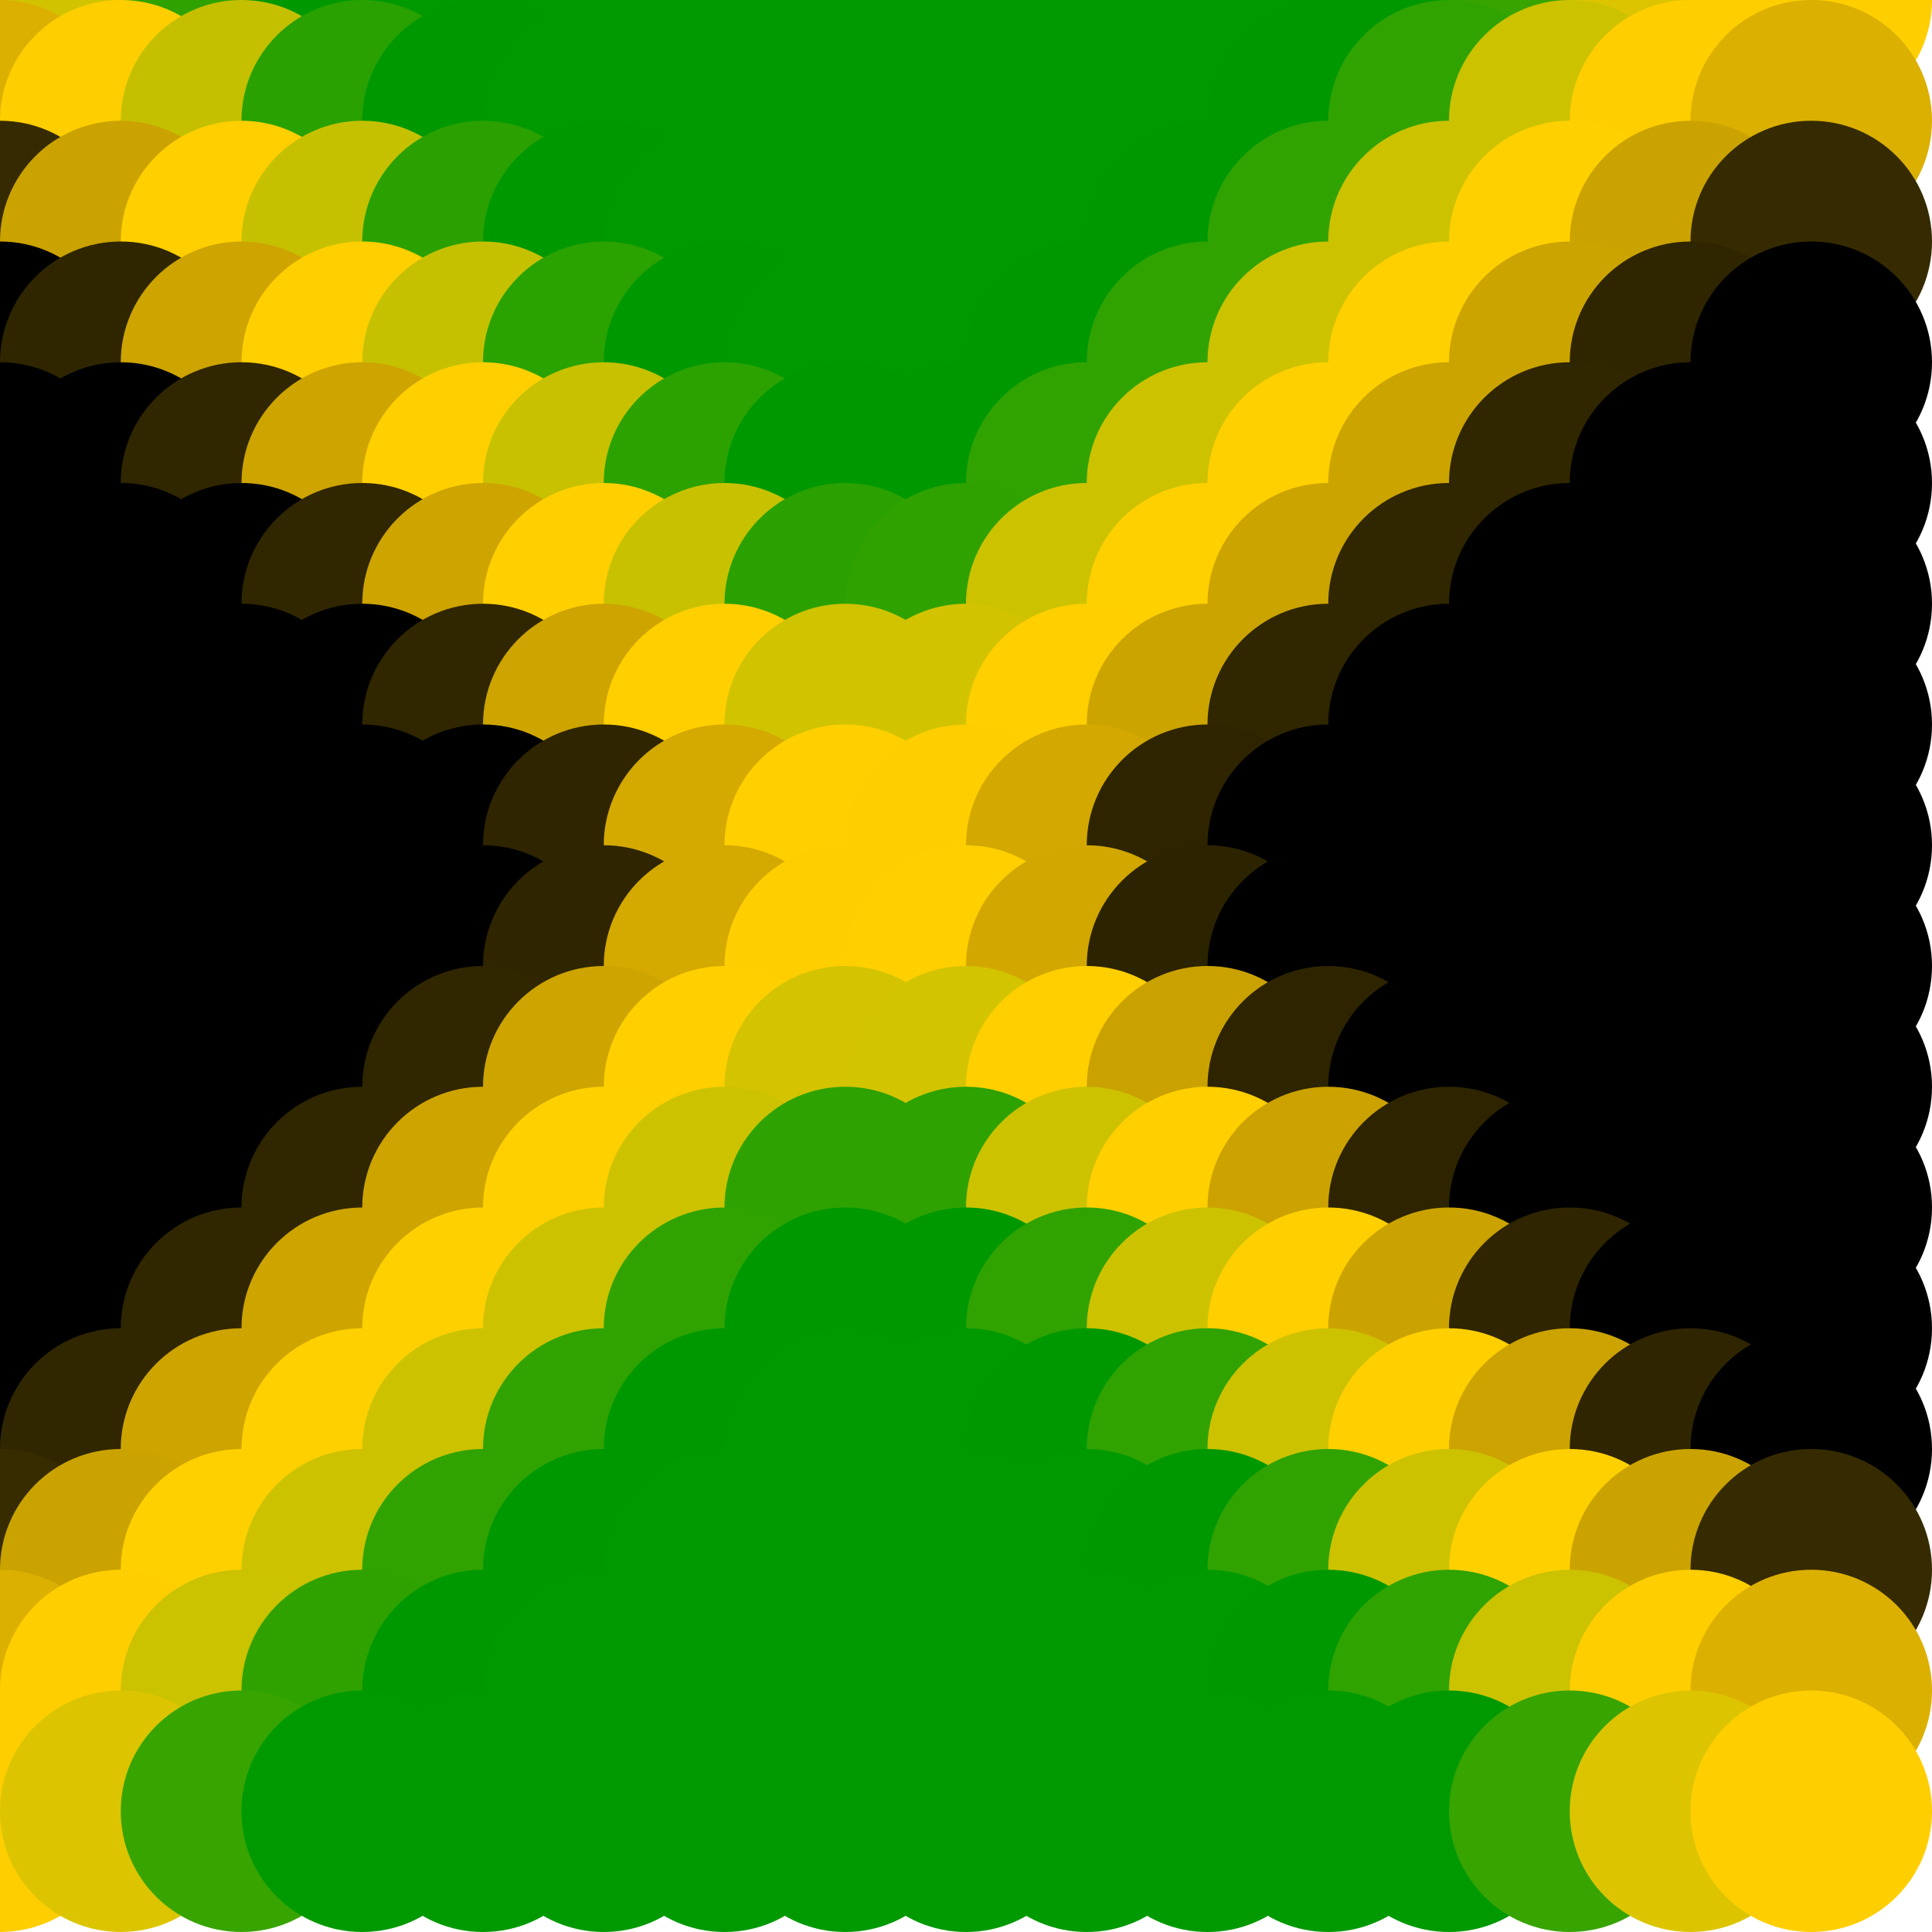 <?xml version="1.0" standalone="no"?>
<!DOCTYPE svg PUBLIC "-//W3C//DTD SVG 20010904//EN"
  "http://www.w3.org/TR/2001/REC-SVG-20010904/DTD/svg10.dtd">
<svg width="16" height="16">
  <circle cx="0" cy="0" r="1" fill="srgba(99.739%,80.523%,0%,1)"/>
  <circle cx="1" cy="0" r="1" fill="srgba(81.95%,76.394%,0%,1)"/>
  <circle cx="2" cy="0" r="1" fill="srgba(18.627%,63.65%,0%,1)"/>
  <circle cx="3" cy="0" r="1" fill="srgba(0%,59.719%,0%,1)"/>
  <circle cx="4" cy="0" r="1" fill="srgba(0%,60.002%,0%,1)"/>
  <circle cx="5" cy="0" r="1" fill="srgba(0,153,0,1)"/>
  <circle cx="6" cy="0" r="1" fill="srgba(0,153,0,1)"/>
  <circle cx="7" cy="0" r="1" fill="srgba(0,153,0,1)"/>
  <circle cx="8" cy="0" r="1" fill="srgba(0,153,0,1)"/>
  <circle cx="9" cy="0" r="1" fill="srgba(0,153,0,1)"/>
  <circle cx="10" cy="0" r="1" fill="srgba(0,153,0,1)"/>
  <circle cx="11" cy="0" r="1" fill="srgba(0%,59.998%,0%,1)"/>
  <circle cx="12" cy="0" r="1" fill="srgba(0%,59.715%,0%,1)"/>
  <circle cx="13" cy="0" r="1" fill="srgba(21.767%,64.286%,0%,1)"/>
  <circle cx="14" cy="0" r="1" fill="srgba(86.247%,77.256%,0%,1)"/>
  <circle cx="15" cy="0" r="1" fill="srgba(100%,80.827%,0%,1)"/>
  <circle cx="0" cy="1" r="1" fill="srgba(85.971%,68.983%,0%,1)"/>
  <circle cx="1" cy="1" r="1" fill="srgba(100%,80.746%,0%,1)"/>
  <circle cx="2" cy="1" r="1" fill="srgba(76.748%,75.38%,0%,1)"/>
  <circle cx="3" cy="1" r="1" fill="srgba(16.217%,63.177%,0%,1)"/>
  <circle cx="4" cy="1" r="1" fill="srgba(0%,59.754%,0%,1)"/>
  <circle cx="5" cy="1" r="1" fill="srgba(0%,60.002%,0%,1)"/>
  <circle cx="6" cy="1" r="1" fill="srgba(0,153,0,1)"/>
  <circle cx="7" cy="1" r="1" fill="srgba(0,153,0,1)"/>
  <circle cx="8" cy="1" r="1" fill="srgba(0,153,0,1)"/>
  <circle cx="9" cy="1" r="1" fill="srgba(0,153,0,1)"/>
  <circle cx="10" cy="1" r="1" fill="srgba(0%,59.998%,0%,1)"/>
  <circle cx="11" cy="1" r="1" fill="srgba(0%,59.751%,0%,1)"/>
  <circle cx="12" cy="1" r="1" fill="srgba(18.788%,63.697%,0%,1)"/>
  <circle cx="13" cy="1" r="1" fill="srgba(79.715%,75.975%,0%,1)"/>
  <circle cx="14" cy="1" r="1" fill="srgba(100%,80.746%,0%,1)"/>
  <circle cx="15" cy="1" r="1" fill="srgba(85.859%,68.919%,0.005%,1)"/>
  <circle cx="0" cy="2" r="1" fill="srgba(21.456%,17.154%,0%,1)"/>
  <circle cx="1" cy="2" r="1" fill="srgba(79.504%,63.815%,0%,1)"/>
  <circle cx="2" cy="2" r="1" fill="srgba(100%,81.245%,0%,1)"/>
  <circle cx="3" cy="2" r="1" fill="srgba(77.473%,75.549%,0%,1)"/>
  <circle cx="4" cy="2" r="1" fill="srgba(16.552%,63.242%,0%,1)"/>
  <circle cx="5" cy="2" r="1" fill="srgba(0%,59.753%,0%,1)"/>
  <circle cx="6" cy="2" r="1" fill="srgba(0%,60.002%,0%,1)"/>
  <circle cx="7" cy="2" r="1" fill="srgba(0,153,0,1)"/>
  <circle cx="8" cy="2" r="1" fill="srgba(0,153,0,1)"/>
  <circle cx="9" cy="2" r="1" fill="srgba(0%,59.998%,0%,1)"/>
  <circle cx="10" cy="2" r="1" fill="srgba(0%,59.748%,0%,1)"/>
  <circle cx="11" cy="2" r="1" fill="srgba(18.946%,63.726%,0%,1)"/>
  <circle cx="12" cy="2" r="1" fill="srgba(80.198%,76.103%,0%,1)"/>
  <circle cx="13" cy="2" r="1" fill="srgba(100%,81.253%,0%,1)"/>
  <circle cx="14" cy="2" r="1" fill="srgba(79.437%,63.758%,0%,1)"/>
  <circle cx="15" cy="2" r="1" fill="srgba(21.395%,17.099%,0.008%,1)"/>
  <circle cx="0" cy="3" r="1" fill="black"/>
  <circle cx="1" cy="3" r="1" fill="srgba(18.721%,14.968%,0%,1)"/>
  <circle cx="2" cy="3" r="1" fill="srgba(80.125%,64.312%,0%,1)"/>
  <circle cx="3" cy="3" r="1" fill="srgba(100%,81.247%,0%,1)"/>
  <circle cx="4" cy="3" r="1" fill="srgba(77.707%,75.598%,0%,1)"/>
  <circle cx="5" cy="3" r="1" fill="srgba(16.753%,63.282%,0%,1)"/>
  <circle cx="6" cy="3" r="1" fill="srgba(0%,59.751%,0%,1)"/>
  <circle cx="7" cy="3" r="1" fill="srgba(0%,60.002%,0%,1)"/>
  <circle cx="8" cy="3" r="1" fill="srgba(0%,59.998%,0%,1)"/>
  <circle cx="9" cy="3" r="1" fill="srgba(0%,59.75%,0%,1)"/>
  <circle cx="10" cy="3" r="1" fill="srgba(18.949%,63.731%,0%,1)"/>
  <circle cx="11" cy="3" r="1" fill="srgba(80.198%,76.103%,0%,1)"/>
  <circle cx="12" cy="3" r="1" fill="srgba(100%,81.253%,0%,1)"/>
  <circle cx="13" cy="3" r="1" fill="srgba(80.05%,64.253%,0%,1)"/>
  <circle cx="14" cy="3" r="1" fill="srgba(18.657%,14.914%,0%,1)"/>
  <circle cx="15" cy="3" r="1" fill="srgba(0%,0%,0.008%,1)"/>
  <circle cx="0" cy="4" r="1" fill="black"/>
  <circle cx="1" cy="4" r="1" fill="black"/>
  <circle cx="2" cy="4" r="1" fill="srgba(18.868%,15.085%,0%,1)"/>
  <circle cx="3" cy="4" r="1" fill="srgba(80.125%,64.312%,0%,1)"/>
  <circle cx="4" cy="4" r="1" fill="srgba(100%,81.247%,0%,1)"/>
  <circle cx="5" cy="4" r="1" fill="srgba(77.937%,75.644%,0%,1)"/>
  <circle cx="6" cy="4" r="1" fill="srgba(16.953%,63.323%,0%,1)"/>
  <circle cx="7" cy="4" r="1" fill="srgba(0%,59.75%,0%,1)"/>
  <circle cx="8" cy="4" r="1" fill="srgba(0%,59.75%,0%,1)"/>
  <circle cx="9" cy="4" r="1" fill="srgba(18.952%,63.734%,0%,1)"/>
  <circle cx="10" cy="4" r="1" fill="srgba(80.204%,76.109%,0%,1)"/>
  <circle cx="11" cy="4" r="1" fill="srgba(100%,81.253%,0%,1)"/>
  <circle cx="12" cy="4" r="1" fill="srgba(80.05%,64.253%,0%,1)"/>
  <circle cx="13" cy="4" r="1" fill="srgba(18.802%,15.032%,0%,1)"/>
  <circle cx="14" cy="4" r="1" fill="black"/>
  <circle cx="15" cy="4" r="1" fill="srgba(0%,0.002%,0.008%,1)"/>
  <circle cx="0" cy="5" r="1" fill="black"/>
  <circle cx="1" cy="5" r="1" fill="black"/>
  <circle cx="2" cy="5" r="1" fill="black"/>
  <circle cx="3" cy="5" r="1" fill="srgba(18.872%,15.085%,0%,1)"/>
  <circle cx="4" cy="5" r="1" fill="srgba(80.13%,64.312%,0%,1)"/>
  <circle cx="5" cy="5" r="1" fill="srgba(100%,81.248%,0%,1)"/>
  <circle cx="6" cy="5" r="1" fill="srgba(78.158%,75.686%,0%,1)"/>
  <circle cx="7" cy="5" r="1" fill="srgba(16.579%,63.279%,0%,1)"/>
  <circle cx="8" cy="5" r="1" fill="srgba(18.366%,63.642%,0%,1)"/>
  <circle cx="9" cy="5" r="1" fill="srgba(80.2%,76.106%,0%,1)"/>
  <circle cx="10" cy="5" r="1" fill="srgba(100%,81.253%,0%,1)"/>
  <circle cx="11" cy="5" r="1" fill="srgba(80.05%,64.253%,0%,1)"/>
  <circle cx="12" cy="5" r="1" fill="srgba(18.802%,15.032%,0%,1)"/>
  <circle cx="13" cy="5" r="1" fill="black"/>
  <circle cx="14" cy="5" r="1" fill="black"/>
  <circle cx="15" cy="5" r="1" fill="srgba(0.008%,0.008%,0.008%,1)"/>
  <circle cx="0" cy="6" r="1" fill="black"/>
  <circle cx="1" cy="6" r="1" fill="black"/>
  <circle cx="2" cy="6" r="1" fill="black"/>
  <circle cx="3" cy="6" r="1" fill="black"/>
  <circle cx="4" cy="6" r="1" fill="srgba(18.874%,15.087%,0%,1)"/>
  <circle cx="5" cy="6" r="1" fill="srgba(80.133%,64.303%,0%,1)"/>
  <circle cx="6" cy="6" r="1" fill="srgba(100%,81.05%,0%,1)"/>
  <circle cx="7" cy="6" r="1" fill="srgba(81.256%,76.287%,0%,1)"/>
  <circle cx="8" cy="6" r="1" fill="srgba(82.31%,76.509%,0%,1)"/>
  <circle cx="9" cy="6" r="1" fill="srgba(100%,81.076%,0%,1)"/>
  <circle cx="10" cy="6" r="1" fill="srgba(80.05%,64.242%,0%,1)"/>
  <circle cx="11" cy="6" r="1" fill="srgba(18.802%,15.032%,0%,1)"/>
  <circle cx="12" cy="6" r="1" fill="black"/>
  <circle cx="13" cy="6" r="1" fill="black"/>
  <circle cx="14" cy="6" r="1" fill="black"/>
  <circle cx="15" cy="6" r="1" fill="srgba(0.008%,0.008%,0.008%,1)"/>
  <circle cx="0" cy="7" r="1" fill="black"/>
  <circle cx="1" cy="7" r="1" fill="black"/>
  <circle cx="2" cy="7" r="1" fill="black"/>
  <circle cx="3" cy="7" r="1" fill="black"/>
  <circle cx="4" cy="7" r="1" fill="black"/>
  <circle cx="5" cy="7" r="1" fill="srgba(18.442%,14.754%,0%,1)"/>
  <circle cx="6" cy="7" r="1" fill="srgba(82.864%,66.291%,0%,1)"/>
  <circle cx="7" cy="7" r="1" fill="srgba(100%,80.864%,0%,1)"/>
  <circle cx="8" cy="7" r="1" fill="srgba(100%,80.855%,0%,1)"/>
  <circle cx="9" cy="7" r="1" fill="srgba(82.501%,66.003%,0%,1)"/>
  <circle cx="10" cy="7" r="1" fill="srgba(18.331%,14.667%,0%,1)"/>
  <circle cx="11" cy="7" r="1" fill="black"/>
  <circle cx="12" cy="7" r="1" fill="black"/>
  <circle cx="13" cy="7" r="1" fill="black"/>
  <circle cx="14" cy="7" r="1" fill="black"/>
  <circle cx="15" cy="7" r="1" fill="srgba(0.008%,0.008%,0.008%,1)"/>
  <circle cx="0" cy="8" r="1" fill="black"/>
  <circle cx="1" cy="8" r="1" fill="black"/>
  <circle cx="2" cy="8" r="1" fill="black"/>
  <circle cx="3" cy="8" r="1" fill="black"/>
  <circle cx="4" cy="8" r="1" fill="black"/>
  <circle cx="5" cy="8" r="1" fill="srgba(18.524%,14.818%,0%,1)"/>
  <circle cx="6" cy="8" r="1" fill="srgba(82.915%,66.329%,0%,1)"/>
  <circle cx="7" cy="8" r="1" fill="srgba(100%,80.855%,0%,1)"/>
  <circle cx="8" cy="8" r="1" fill="srgba(100%,80.877%,0%,1)"/>
  <circle cx="9" cy="8" r="1" fill="srgba(81.822%,65.457%,0%,1)"/>
  <circle cx="10" cy="8" r="1" fill="srgba(17.328%,13.861%,0%,1)"/>
  <circle cx="11" cy="8" r="1" fill="black"/>
  <circle cx="12" cy="8" r="1" fill="black"/>
  <circle cx="13" cy="8" r="1" fill="black"/>
  <circle cx="14" cy="8" r="1" fill="black"/>
  <circle cx="15" cy="8" r="1" fill="srgba(0.008%,0.008%,0.008%,1)"/>
  <circle cx="0" cy="9" r="1" fill="black"/>
  <circle cx="1" cy="9" r="1" fill="black"/>
  <circle cx="2" cy="9" r="1" fill="black"/>
  <circle cx="3" cy="9" r="1" fill="black"/>
  <circle cx="4" cy="9" r="1" fill="srgba(18.964%,15.157%,0%,1)"/>
  <circle cx="5" cy="9" r="1" fill="srgba(80.217%,64.372%,0%,1)"/>
  <circle cx="6" cy="9" r="1" fill="srgba(100%,81.061%,0%,1)"/>
  <circle cx="7" cy="9" r="1" fill="srgba(82.551%,76.556%,0%,1)"/>
  <circle cx="8" cy="9" r="1" fill="srgba(82.605%,76.57%,0%,1)"/>
  <circle cx="9" cy="9" r="1" fill="srgba(100%,81.038%,0%,1)"/>
  <circle cx="10" cy="9" r="1" fill="srgba(79.074%,63.441%,0%,1)"/>
  <circle cx="11" cy="9" r="1" fill="srgba(17.975%,14.369%,0%,1)"/>
  <circle cx="12" cy="9" r="1" fill="black"/>
  <circle cx="13" cy="9" r="1" fill="black"/>
  <circle cx="14" cy="9" r="1" fill="black"/>
  <circle cx="15" cy="9" r="1" fill="srgba(0.008%,0.008%,0.008%,1)"/>
  <circle cx="0" cy="10" r="1" fill="black"/>
  <circle cx="1" cy="10" r="1" fill="black"/>
  <circle cx="2" cy="10" r="1" fill="black"/>
  <circle cx="3" cy="10" r="1" fill="srgba(18.964%,15.157%,0%,1)"/>
  <circle cx="4" cy="10" r="1" fill="srgba(80.217%,64.384%,0%,1)"/>
  <circle cx="5" cy="10" r="1" fill="srgba(100%,81.253%,0%,1)"/>
  <circle cx="6" cy="10" r="1" fill="srgba(80.038%,76.074%,0%,1)"/>
  <circle cx="7" cy="10" r="1" fill="srgba(18.221%,63.618%,0%,1)"/>
  <circle cx="8" cy="10" r="1" fill="srgba(18.308%,63.635%,0%,1)"/>
  <circle cx="9" cy="10" r="1" fill="srgba(80.133%,76.098%,0%,1)"/>
  <circle cx="10" cy="10" r="1" fill="srgba(100%,81.247%,0%,1)"/>
  <circle cx="11" cy="10" r="1" fill="srgba(79.298%,63.636%,0%,1)"/>
  <circle cx="12" cy="10" r="1" fill="srgba(18.186%,14.536%,0%,1)"/>
  <circle cx="13" cy="10" r="1" fill="black"/>
  <circle cx="14" cy="10" r="1" fill="black"/>
  <circle cx="15" cy="10" r="1" fill="srgba(0.008%,0.008%,0.008%,1)"/>
  <circle cx="0" cy="11" r="1" fill="black"/>
  <circle cx="1" cy="11" r="1" fill="black"/>
  <circle cx="2" cy="11" r="1" fill="srgba(18.964%,15.157%,0%,1)"/>
  <circle cx="3" cy="11" r="1" fill="srgba(80.217%,64.384%,0%,1)"/>
  <circle cx="4" cy="11" r="1" fill="srgba(100%,81.253%,0%,1)"/>
  <circle cx="5" cy="11" r="1" fill="srgba(80.044%,76.075%,0%,1)"/>
  <circle cx="6" cy="11" r="1" fill="srgba(18.796%,63.703%,0%,1)"/>
  <circle cx="7" cy="11" r="1" fill="srgba(0%,59.748%,0%,1)"/>
  <circle cx="8" cy="11" r="1" fill="srgba(0%,59.748%,0%,1)"/>
  <circle cx="9" cy="11" r="1" fill="srgba(18.886%,63.722%,0%,1)"/>
  <circle cx="10" cy="11" r="1" fill="srgba(80.139%,76.1%,0%,1)"/>
  <circle cx="11" cy="11" r="1" fill="srgba(100%,81.248%,0%,1)"/>
  <circle cx="12" cy="11" r="1" fill="srgba(79.524%,63.818%,0%,1)"/>
  <circle cx="13" cy="11" r="1" fill="srgba(18.398%,14.705%,0%,1)"/>
  <circle cx="14" cy="11" r="1" fill="black"/>
  <circle cx="15" cy="11" r="1" fill="srgba(0%,0.002%,0.008%,1)"/>
  <circle cx="0" cy="12" r="1" fill="black"/>
  <circle cx="1" cy="12" r="1" fill="srgba(18.82%,15.042%,0%,1)"/>
  <circle cx="2" cy="12" r="1" fill="srgba(80.217%,64.384%,0%,1)"/>
  <circle cx="3" cy="12" r="1" fill="srgba(100%,81.253%,0%,1)"/>
  <circle cx="4" cy="12" r="1" fill="srgba(80.038%,76.071%,0%,1)"/>
  <circle cx="5" cy="12" r="1" fill="srgba(18.793%,63.699%,0%,1)"/>
  <circle cx="6" cy="12" r="1" fill="srgba(0%,59.75%,0%,1)"/>
  <circle cx="7" cy="12" r="1" fill="srgba(0,153,0,1)"/>
  <circle cx="8" cy="12" r="1" fill="srgba(0,153,0,1)"/>
  <circle cx="9" cy="12" r="1" fill="srgba(0%,59.75%,0%,1)"/>
  <circle cx="10" cy="12" r="1" fill="srgba(18.886%,63.72%,0%,1)"/>
  <circle cx="11" cy="12" r="1" fill="srgba(80.139%,76.098%,0%,1)"/>
  <circle cx="12" cy="12" r="1" fill="srgba(100%,81.25%,0%,1)"/>
  <circle cx="13" cy="12" r="1" fill="srgba(79.745%,63.998%,0%,1)"/>
  <circle cx="14" cy="12" r="1" fill="srgba(18.462%,14.758%,0%,1)"/>
  <circle cx="15" cy="12" r="1" fill="srgba(0%,0%,0.008%,1)"/>
  <circle cx="0" cy="13" r="1" fill="srgba(21.625%,17.282%,0%,1)"/>
  <circle cx="1" cy="13" r="1" fill="srgba(79.629%,63.911%,0%,1)"/>
  <circle cx="2" cy="13" r="1" fill="srgba(100%,81.251%,0%,1)"/>
  <circle cx="3" cy="13" r="1" fill="srgba(80.038%,76.069%,0%,1)"/>
  <circle cx="4" cy="13" r="1" fill="srgba(18.79%,63.697%,0%,1)"/>
  <circle cx="5" cy="13" r="1" fill="srgba(0%,59.748%,0%,1)"/>
  <circle cx="6" cy="13" r="1" fill="srgba(0%,59.998%,0%,1)"/>
  <circle cx="7" cy="13" r="1" fill="srgba(0,153,0,1)"/>
  <circle cx="8" cy="13" r="1" fill="srgba(0,153,0,1)"/>
  <circle cx="9" cy="13" r="1" fill="srgba(0%,59.998%,0%,1)"/>
  <circle cx="10" cy="13" r="1" fill="srgba(0%,59.75%,0%,1)"/>
  <circle cx="11" cy="13" r="1" fill="srgba(18.886%,63.722%,0%,1)"/>
  <circle cx="12" cy="13" r="1" fill="srgba(80.137%,76.098%,0%,1)"/>
  <circle cx="13" cy="13" r="1" fill="srgba(100%,81.251%,0%,1)"/>
  <circle cx="14" cy="13" r="1" fill="srgba(79.344%,63.679%,0%,1)"/>
  <circle cx="15" cy="13" r="1" fill="srgba(21.399%,17.104%,0.008%,1)"/>
  <circle cx="0" cy="14" r="1" fill="srgba(86.047%,69.067%,0%,1)"/>
  <circle cx="1" cy="14" r="1" fill="srgba(100%,80.749%,0%,1)"/>
  <circle cx="2" cy="14" r="1" fill="srgba(79.547%,75.935%,0%,1)"/>
  <circle cx="3" cy="14" r="1" fill="srgba(18.628%,63.661%,0%,1)"/>
  <circle cx="4" cy="14" r="1" fill="srgba(0%,59.748%,0%,1)"/>
  <circle cx="5" cy="14" r="1" fill="srgba(0%,59.997%,0%,1)"/>
  <circle cx="6" cy="14" r="1" fill="srgba(0%,59.997%,0%,1)"/>
  <circle cx="7" cy="14" r="1" fill="srgba(0%,59.997%,0%,1)"/>
  <circle cx="8" cy="14" r="1" fill="srgba(0%,59.997%,0%,1)"/>
  <circle cx="9" cy="14" r="1" fill="srgba(0%,59.997%,0%,1)"/>
  <circle cx="10" cy="14" r="1" fill="srgba(0%,59.995%,0%,1)"/>
  <circle cx="11" cy="14" r="1" fill="srgba(0%,59.748%,0%,1)"/>
  <circle cx="12" cy="14" r="1" fill="srgba(18.729%,63.69%,0%,1)"/>
  <circle cx="13" cy="14" r="1" fill="srgba(79.657%,75.967%,0%,1)"/>
  <circle cx="14" cy="14" r="1" fill="srgba(100%,80.746%,0%,1)"/>
  <circle cx="15" cy="14" r="1" fill="srgba(85.94%,68.983%,0.005%,1)"/>
  <circle cx="0" cy="15" r="1" fill="srgba(100%,80.806%,0.006%,1)"/>
  <circle cx="1" cy="15" r="1" fill="srgba(86.114%,77.24%,0.069%,1)"/>
  <circle cx="2" cy="15" r="1" fill="srgba(21.688%,64.3%,0.133%,1)"/>
  <circle cx="3" cy="15" r="1" fill="srgba(0%,59.768%,0.131%,1)"/>
  <circle cx="4" cy="15" r="1" fill="srgba(0.117%,60.052%,0.131%,1)"/>
  <circle cx="5" cy="15" r="1" fill="srgba(0.131%,60.053%,0.131%,1)"/>
  <circle cx="6" cy="15" r="1" fill="srgba(0.131%,60.053%,0.131%,1)"/>
  <circle cx="7" cy="15" r="1" fill="srgba(0.131%,60.053%,0.131%,1)"/>
  <circle cx="8" cy="15" r="1" fill="srgba(0.131%,60.053%,0.131%,1)"/>
  <circle cx="9" cy="15" r="1" fill="srgba(0.131%,60.053%,0.131%,1)"/>
  <circle cx="10" cy="15" r="1" fill="srgba(0.131%,60.053%,0.131%,1)"/>
  <circle cx="11" cy="15" r="1" fill="srgba(0.117%,60.052%,0.131%,1)"/>
  <circle cx="12" cy="15" r="1" fill="srgba(0%,59.768%,0.131%,1)"/>
  <circle cx="13" cy="15" r="1" fill="srgba(21.808%,64.334%,0.133%,1)"/>
  <circle cx="14" cy="15" r="1" fill="srgba(86.265%,77.278%,0.064%,1)"/>
  <circle cx="15" cy="15" r="1" fill="srgba(100%,80.824%,0%,1)"/>
</svg>
